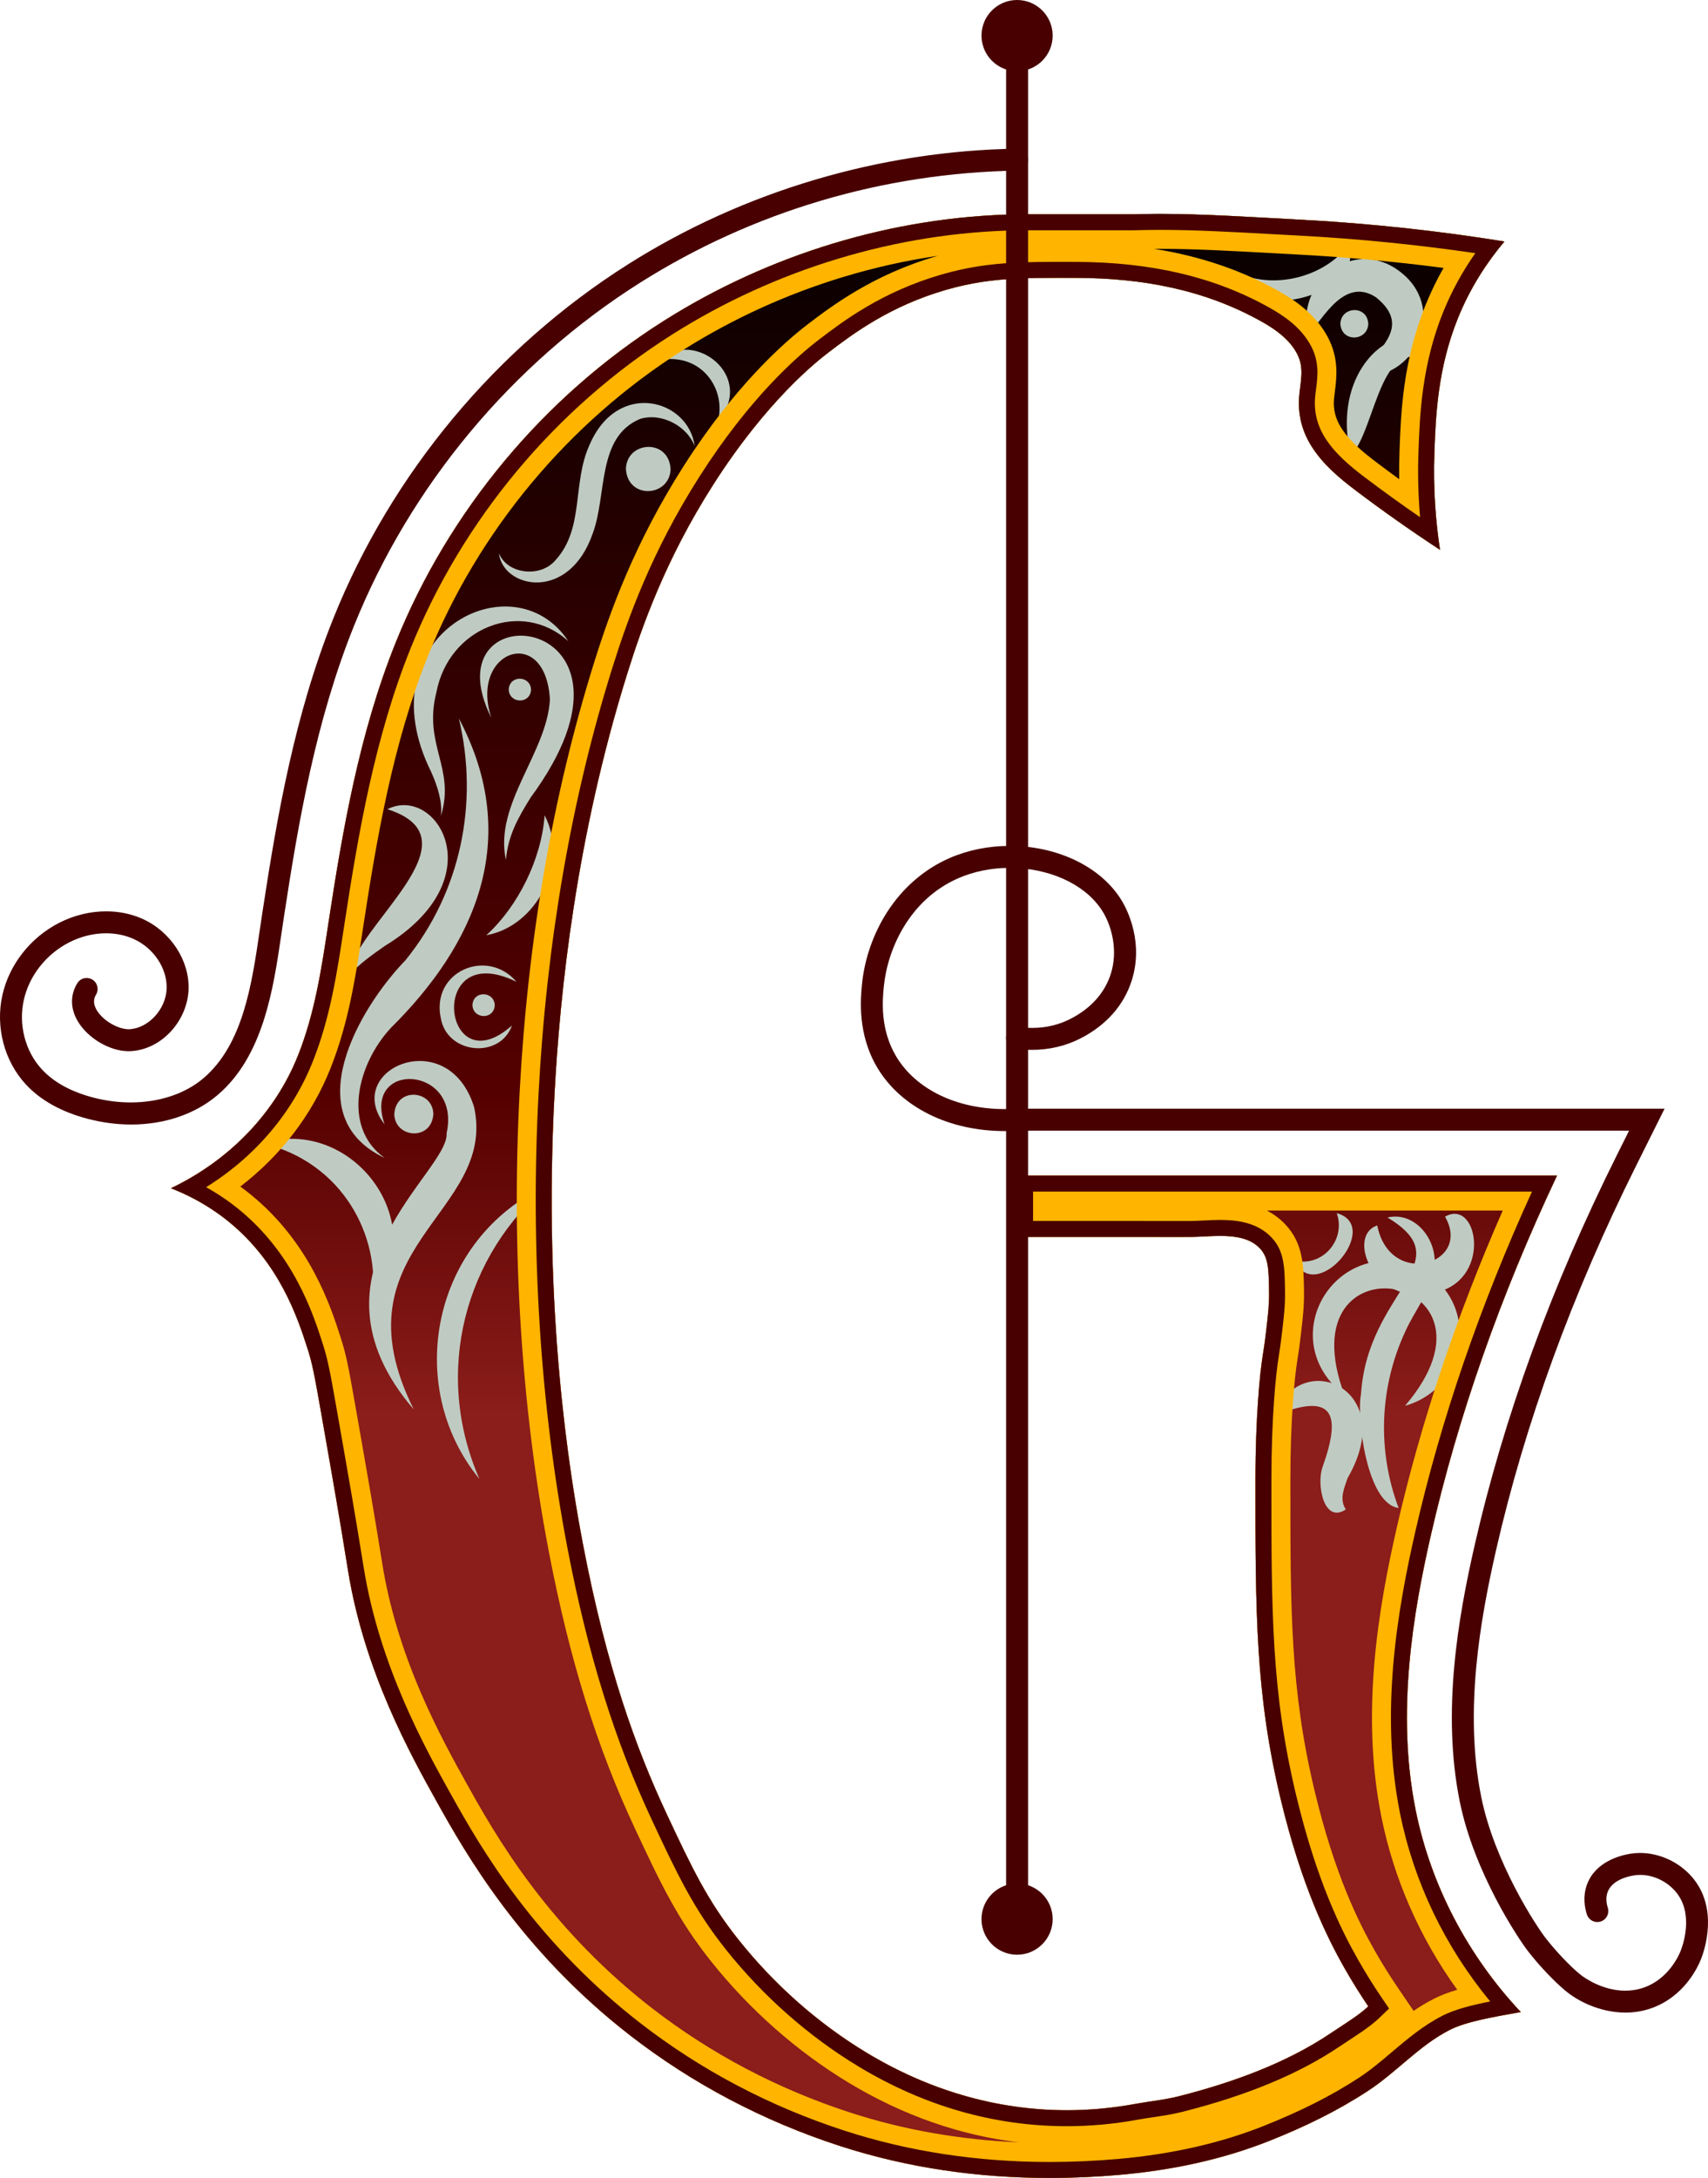 <?xml version="1.0" encoding="iso-8859-1"?>
<!-- Generator: Adobe Illustrator 24.0.1, SVG Export Plug-In . SVG Version: 6.00 Build 0)  -->
<svg version="1.1" xmlns="http://www.w3.org/2000/svg" xmlns:xlink="http://www.w3.org/1999/xlink" x="0px" y="0px"
	 viewBox="0 0 1711.25 2180.773" style="enable-background:new 0 0 1711.25 2180.773;" xml:space="preserve">
<g id="Layer_4">
	<linearGradient id="SVGID_1_" gradientUnits="userSpaceOnUse" x1="865.609" y1="1414.687" x2="865.609" y2="136.345">
		<stop  offset="0" style="stop-color:#8B1D1A"/>
		<stop  offset="0.25" style="stop-color:#550000"/>
		<stop  offset="0.5" style="stop-color:#3A0000"/>
		<stop  offset="0.75" style="stop-color:#1E0000"/>
		<stop  offset="1" style="stop-color:#000000"/>
	</linearGradient>
	<path style="fill:url(#SVGID_1_);" d="M1136.009,214.568c51.24-1.69,106.33,2.22,164.78,5.27c74.89,3.92,144.01,11.89,206.52,21.96
		c-17.81,21.11-34.13,46.26-46.24,75.91c-20.82,50.99-22.6,99.19-23.92,135.16c-1.36,36.83,1.36,69.8,5.6,97.68
		c-28.83-18.89-57.12-38.77-84.98-59.84c-16.56-12.53-32.7-26.28-43.76-43.87c-9.65-15.35-13.91-32.4-12.33-50.42
		c1.32-14.94,5.36-28.03-2.26-42.42c-7.65-14.45-21.64-24.29-35.58-32.09c-57.68-32.3-120.13-43.45-185.53-43.67
		c-22.64-0.08-41.68-0.14-59.29,0.7c-24.57,1.18-46.33,4.12-71.09,11.26c-56.14,16.18-93.38,44.03-117.22,62.2
		c-12.41,9.45-62.07,48.38-116.03,132.77c-47.84,74.83-71.55,142.37-86.12,188.99c-51.53,164.79-67.53,319.32-72.97,421.04
		c-11.63,217.84,15.17,381.6,28.71,452.14c23.41,121.98,52.85,203.3,83.73,269.13c24.83,52.94,40.5,86.34,71.77,125.6
		c35.699,44.821,79.546,83.817,128.629,113.404c82.007,49.433,174.329,68.507,268.523,51.228
		c14.799-2.715,29.487-4.021,44.069-7.722c52.658-13.363,107.376-32.853,152.649-63.419c10.491-7.077,21.502-13.809,30.287-20.677
		c2.511-1.963,4.84-3.937,6.923-5.933c-7.35-10.82-15.53-23.69-23.9-38.4c-17.73-31.17-43-82.42-63.68-168.29
		c-25.55-106.12-25.52-187.98-25.47-321.11c0.03-62.23,4.48-106.6,7.28-123.72c0.25-1.54,2-12.08,3.64-26.38
		c1.77-15.44,2.9-25.25,2.73-37.29c-0.32-22.359-0.49-34.51-9.1-43.67c-16.459-17.511-47.403-11.66-68.696-11.557
		c-16.173,0.078-32.348,0-48.521,0c-42.037,0-84.074,0-126.111,0l-0.032-61.414h540.96c-56.84,120.44-99.32,241.47-126.45,360.34
		c-17.47,76.59-34.97,177.09-15.12,275.22c15.27,75.54,52.62,145.97,105.29,201.97c-28.42,5.06-55.13,9.68-71.22,17.91
		c-30.859,15.784-52.996,42.162-82.017,61.121c-31.213,20.39-63.745,36.045-98.446,49.861
		c-47.562,18.938-98.437,29.499-149.428,34.039c-94.921,8.451-190.321,0.566-281.025-28.823
		c-75.903-24.593-147.57-62.038-210.614-110.998c-109.16-84.78-164.12-181.19-193.77-234.44c-25.65-46.06-72.25-129.74-88.52-230.86
		c-8.64-53.73-14.53-87.25-26.31-154.3c-7.69-43.75-9.55-53.21-14.36-68.18c-10.03-31.24-28.22-85.56-78.94-126.79
		c-11.66-9.48-30.66-22.83-57.81-33.41c58-27.63,104.2-74.87,127.28-132.8c16.71-41.94,23.41-85.92,29.89-128.45l0.74-4.88
		c14.05-92.08,30.82-189.54,67.19-279.96c53.08-131.98,148.55-246.49,268.82-322.46c105.38-66.56,229.29-104.43,353.86-106.61
		c1.06-0.02,2.11-0.04,3.166-0.048C1022.185,214.57,1136.01,214.57,1136.009,214.568z"/>
</g>
<g id="Layer_7">
	<g>
		<path style="fill:#BFCBC2;" d="M414.533,1411.24c-118.102-137.307,35.578-237.548,32.933-276.557
			c14.928-68.241-84.732-73.216-62.112-8.83c-42.997-55.102,63.445-101.568,89.658-17.323
			C498.307,1215.767,333.173,1248.27,414.533,1411.24z"/>
	</g>
	<g>
		<path style="fill:#BFCBC2;" d="M549.447,1186.407c-83.294,70.021-115.987,187.027-69.112,294.511
			C403.692,1387.546,432.761,1239.385,549.447,1186.407z"/>
	</g>
	<g>
		<path style="fill:#BFCBC2;" d="M263.409,1144.885c86.874-27.776,172.033,76.532,109.307,159.524
			C382.443,1236.227,341.639,1163.36,263.409,1144.885z"/>
	</g>
	<g>
		<path style="fill:#BFCBC2;" d="M459.748,719.401c64.625,122.056,14.726,227.776-68.023,309.708
			c-33.529,35.906-49.801,99.374-6.284,130.396c-88.224-41.788-26.407-149.265,20.868-198.116
			C462.136,892.574,479.737,803.169,459.748,719.401z"/>
	</g>
	<g>
		<path style="fill:#BFCBC2;" d="M517.515,983.105c-90.771-44.656-74.429,105.839-4.57,43.685
			c-12.024,33.799-64.769,28.836-71.232-6.967C431.375,972.922,487.888,948.424,517.515,983.105z"/>
	</g>
	<g>
		<path style="fill:#BFCBC2;" d="M349.504,976.624c4.844-49.327,133.144-136.209,38.66-166.356
			c48.647-24.88,108.657,69.113-2.646,136.911C371.728,956.769,359.927,965.365,349.504,976.624z"/>
	</g>
	<g>
		<path style="fill:#BFCBC2;" d="M569.437,642.052c-46.853-42.604-119.753-13.802-132.149,50.857
			c-13.641,53.198,19.329,75.976,4.438,124.18c1.71-13.431-3.045-29.294-9.711-44.131
			C364.03,636.277,513.827,557.891,569.437,642.052z"/>
	</g>
	<g>
		<path style="fill:#BFCBC2;" d="M506.856,861.027c-12.138-55.607,41.466-107.589,44.095-160.766
			c-4.394-76.059-81.11-48.911-58.639,18.631c-65.281-130.339,177.364-107.71,39.246,79.807
			C518.821,819.358,509.233,835.996,506.856,861.027z"/>
	</g>
	<g>
		<path style="fill:#BFCBC2;" d="M545.672,816.393c24.729,47.713-7.76,110.98-58.418,120.043
			C518.897,907.687,542.408,860.507,545.672,816.393z"/>
	</g>
	<g>
		<path style="fill:#BFCBC2;" d="M696.007,446.851c-6.894-19.24-32.224-34.141-54.602-27.419
			c-43.583,17.955-33.142,76.072-47.515,114.601c-23.878,69.325-90.336,55.144-94.018,19.76
			c7.759,20.871,41.601,25.476,56.997,6.743C585.598,528.73,573.164,483.83,590.6,445.6
			C618.636,379.802,690.128,399.741,696.007,446.851z"/>
	</g>
	<g>
		<path style="fill:#BFCBC2;" d="M719.188,421.943c8.679-31.664-15.825-69.171-58.541-61.437
			C694.579,328.587,758.077,376.476,719.188,421.943z"/>
	</g>
	<g>
		<path style="fill:#BFCBC2;" d="M1360.518,377.071c16.528-24.857,56.422-48.629,18.094-79.383
			c-34.974-23.081-57.637,32.039-68.275,35.454c-11.988-53.241,49.414-98.4,95.55-58.525
			C1449.046,311.136,1418.839,381.834,1360.518,377.071z"/>
	</g>
	<g>
		<path style="fill:#BFCBC2;" d="M1441.581,369.523c-58.633-48.577-61.672,59.453-88.225,86.745
			C1328.067,349.828,1431.438,300.292,1441.581,369.523z"/>
	</g>
	<g>
		<path style="fill:#BFCBC2;" d="M1350.154,246.603c21.68,44.434-98.51,80.852-105.221,28.595
			C1280.069,288.733,1326.165,276.796,1350.154,246.603z"/>
	</g>
	<g>
		<path style="fill:#BFCBC2;" d="M1407.698,1407.653c113.675-133.206-121.682-174.49-60.634-10.744
			c-66.146-51.036-19.619-144.834,54.932-133.541C1483.334,1282.174,1480.232,1386.856,1407.698,1407.653z"/>
	</g>
	<g>
		<path style="fill:#BFCBC2;" d="M1447.768,1218.254c32.616-18.681,46.746,60.021-5.859,74.98
			c-62.721,19.986-94.83-55.26-62.036-66.194C1392.531,1290.805,1475.465,1265.996,1447.768,1218.254z"/>
	</g>
	<g>
		<path style="fill:#BFCBC2;" d="M1339.272,1214.718c46.444,12.806-21.136,93.061-42.213,47.594
			C1325.823,1268.847,1348.634,1240.751,1339.272,1214.718z"/>
	</g>
	<g>
		<path style="fill:#BFCBC2;" d="M1348.355,1511.42c-22.367,14.885-29.571-25.853-23.186-42.811
			c19.622-55.019,9.473-74.328-47.989-51.296c24.665-68.901,125.692-28.002,72.977,62.682
			C1347.124,1489.405,1341.41,1500.67,1348.355,1511.42z"/>
	</g>
	<g>
		<path style="fill:#BFCBC2;" d="M1401.272,1509.923c-32.027-4.048-42.301-90.729-37.678-114.029
			c6.759-104.104,101.684-131.736,26.496-176.803c28.797-6.785,52.658,25.097,46.367,53.579
			c-3.465,20.633-19.612,40.836-27.991,59.448C1381.714,1388.951,1379.838,1452.995,1401.272,1509.923z"/>
	</g>
	<path style="fill:#BFCBC2;" d="M671.855,469.599c-1.864-30.948-44.068-28.019-44.738,0
		C628.982,500.547,671.185,497.619,671.855,469.599z"/>
	<path style="fill:#BFCBC2;" d="M1370.884,324.201c-1.061-18.995-27.346-17.57-27.961,0.001
		C1343.984,343.197,1370.269,341.771,1370.884,324.201z"/>
	<path style="fill:#BFCBC2;" d="M395.04,1115.502c1.771-27.23,38.553-24.319,39.145,0
		C432.414,1142.732,395.632,1139.821,395.04,1115.502z"/>
	<path style="fill:#BFCBC2;" d="M473.331,1006.454c0.738-14.826,21.664-14.264,22.369,0.001
		C494.962,1021.28,474.036,1020.718,473.331,1006.454z"/>
	<path style="fill:#BFCBC2;" d="M509.68,690.492c0.738-14.826,21.664-14.264,22.369,0.001
		C531.311,705.319,510.386,704.756,509.68,690.492z"/>
</g>
<g id="Layer_5">
	<g>
		<g>
			<path style="fill:#FFB400;" d="M1162.003,249.159c34.248,0,70.383,1.991,108.639,4.098c9.231,0.508,18.776,1.034,28.317,1.532
				c49.102,2.57,98.451,7.088,147.324,13.476c-6.672,11.728-12.556,23.818-17.618,36.211
				c-23.178,56.766-25.094,108.981-26.493,147.099c-0.347,9.391-0.452,18.812-0.317,28.241c-7.746-5.625-15.408-11.303-22.968-17.02
				c-13.375-10.12-26.902-21.315-35.247-34.587c-5.678-9.031-7.998-18.43-7.097-28.712c0.204-2.306,0.521-4.783,0.856-7.406
				c1.79-13.99,4.241-33.151-7.048-54.47c-12.544-23.694-34.214-37.748-49.412-46.252c-37.399-20.943-78.568-34.923-124.564-42.192
				c1.859-0.012,3.735-0.019,5.625-0.019H1162.003 M939.76,256.131c-0.507,0.144-1.015,0.289-1.524,0.436
				c-63.569,18.321-105.967,50.634-128.731,67.985c-24.507,18.662-73.245,61.894-124.315,141.763
				c-49.149,76.878-73.935,145.878-90.036,197.397c-41.254,131.93-66.325,276.473-74.515,429.62
				c-8.417,157.659,1.711,316.933,29.288,460.603c20.647,107.585,48.106,195.73,86.415,277.396
				c25.433,54.227,42.236,90.051,76.08,132.543c38.513,48.354,86.211,90.393,137.937,121.574
				c54.182,32.66,111.3,52.641,170.345,59.655c-58.971-2.57-115.477-12.51-168.354-29.642
				c-73.194-23.715-140.462-59.159-199.933-105.344c-44.888-34.863-85.327-76.055-120.194-122.433
				c-30.885-41.082-51.906-78.834-64.467-101.393c-12.667-22.746-30.015-53.899-46.197-91.569
				c-18.862-43.907-31.763-86.913-38.345-127.819c-8.671-53.921-14.581-87.561-26.355-154.579l-0.039-0.223
				c-7.968-45.334-10.009-55.709-15.507-72.82c-9.862-30.717-30.384-94.636-90.185-143.248c-3.37-2.74-6.818-5.391-10.341-7.951
				c40.51-31.074,71.713-71.63,90.246-118.147c18.191-45.658,25.198-91.647,31.98-136.157l0.735-4.848
				c13.736-90.025,30.075-185.197,65.063-272.18C479.165,531.546,569.74,422.898,683.85,350.819
				c49.981-31.569,104.208-56.311,161.174-73.538C876.269,267.833,907.936,260.769,939.76,256.131 M1505.584,1212.118
				c-46.613,106.196-82.269,212.794-106.179,317.556c-18.248,80.001-36.478,185.255-15.302,289.938
				c12.553,62.099,38.489,120.896,75.909,172.753c-8.601,2.536-16.51,5.471-23.471,9.032c-7.236,3.701-13.942,7.776-20.275,12.078
				l-16.435-24.194c-7.861-11.572-15.408-23.698-22.429-36.038c-16.186-28.455-40.023-75.914-60.075-159.178
				c-24.577-102.078-24.547-181.433-24.498-312.9c0.029-60.473,4.301-102.681,6.828-118.129l0.034-0.21
				c1.395-8.549,2.755-18.419,3.83-27.792l0.018-0.161c1.821-15.886,3.137-27.364,2.935-41.647
				c-0.369-25.788-0.688-48.059-18.593-67.109c-5.72-6.085-12.019-10.623-18.531-14H1505.584 M1161.996,214.16
				c-8.766,0-17.433,0.126-25.987,0.408c0.001,0.002-113.823,0.002-113.823,0.002c-1.056,0.008-2.106,0.028-3.167,0.048
				c-124.57,2.18-248.48,40.05-353.86,106.61c-120.27,75.97-215.74,190.48-268.82,322.46c-36.37,90.42-53.14,187.88-67.19,279.96
				l-0.74,4.88c-6.48,42.53-13.18,86.51-29.89,128.45c-23.08,57.93-69.28,105.17-127.28,132.8c27.15,10.58,46.15,23.93,57.81,33.41
				c50.72,41.23,68.91,95.55,78.94,126.79c4.81,14.97,6.67,24.43,14.36,68.18c11.78,67.05,17.67,100.57,26.31,154.3
				c16.27,101.12,62.87,184.8,88.52,230.86c29.65,53.25,84.61,149.66,193.77,234.44c63.043,48.96,134.71,86.404,210.614,110.998
				c68.133,22.076,138.908,32.018,210.147,32.018c23.6,0,47.257-1.092,70.878-3.195c50.991-4.541,101.866-15.101,149.428-34.039
				c34.701-13.817,67.233-29.471,98.446-49.861c29.021-18.958,51.158-45.336,82.017-61.121c16.09-8.23,42.8-12.85,71.22-17.91
				c-52.67-56-90.02-126.43-105.29-201.97c-19.85-98.13-2.35-198.63,15.12-275.22c27.13-118.87,69.61-239.9,126.45-360.34h-540.96
				l0.032,61.414c42.037,0,84.074,0,126.111,0c10.782,0,21.565,0.035,32.348,0.035c5.391,0,10.783-0.009,16.174-0.035
				c8.596-0.042,18.764-1.02,28.917-1.02c14.998,0,29.964,2.135,39.779,12.576c8.61,9.16,8.78,21.31,9.1,43.67
				c0.17,12.04-0.96,21.85-2.73,37.29c-1.64,14.3-3.39,24.84-3.64,26.38c-2.8,17.12-7.25,61.49-7.28,123.72
				c-0.05,133.13-0.08,214.99,25.47,321.11c20.68,85.87,45.95,137.12,63.68,168.29c8.37,14.71,16.55,27.58,23.9,38.4
				c-2.083,1.996-4.412,3.97-6.923,5.933c-8.784,6.867-19.796,13.6-30.287,20.677c-45.273,30.566-99.99,50.056-152.649,63.419
				c-14.582,3.701-29.27,5.007-44.069,7.722c-22.847,4.191-45.571,6.243-68.077,6.243c-70.283,0-138.33-20.028-200.446-57.47
				c-49.083-29.587-92.93-68.583-128.629-113.404c-31.27-39.26-46.94-72.66-71.77-125.6c-30.88-65.83-60.32-147.15-83.73-269.13
				c-13.54-70.54-40.34-234.3-28.71-452.14c5.44-101.72,21.44-256.25,72.97-421.04c14.57-46.62,38.28-114.16,86.12-188.99
				c53.96-84.39,103.62-123.32,116.03-132.77c23.84-18.17,61.08-46.02,117.22-62.2c24.76-7.14,46.52-10.08,71.09-11.26
				c12.686-0.605,26.112-0.743,41.094-0.743c5.815,0,11.866,0.021,18.196,0.043c65.4,0.22,127.85,11.37,185.53,43.67
				c13.94,7.8,27.93,17.64,35.58,32.09c7.62,14.39,3.58,27.48,2.26,42.42c-1.58,18.02,2.68,35.07,12.33,50.42
				c11.06,17.59,27.2,31.34,43.76,43.87c27.86,21.07,56.15,40.95,84.98,59.84c-4.24-27.88-6.96-60.85-5.6-97.68
				c1.32-35.97,3.1-84.17,23.92-135.16c12.11-29.65,28.43-54.8,46.24-75.91c-62.51-10.07-131.63-18.04-206.52-21.96
				C1252.096,217.297,1205.742,214.159,1161.996,214.16L1161.996,214.16z"/>
		</g>
	</g>
</g>
<g id="Layer_6">
	<g>
		<g>
			<path style="fill:#480000;" d="M1019.021,64.8c-16.073,0-29.15-13.077-29.15-29.15s13.077-29.15,29.15-29.15
				s29.149,13.077,29.149,29.15S1035.094,64.8,1019.021,64.8z"/>
			<path style="fill:#480000;" d="M1019.02,13c12.489,0,22.65,10.161,22.65,22.65s-10.161,22.65-22.65,22.65
				c-12.489,0-22.65-10.161-22.65-22.65S1006.531,13,1019.02,13 M1019.02,0c-19.689,0-35.65,15.961-35.65,35.65
				s15.961,35.65,35.65,35.65c19.689,0,35.65-15.961,35.65-35.65S1038.709,0,1019.02,0L1019.02,0z"/>
		</g>
	</g>
	<g>
		<g>
			<path style="fill:#480000;" d="M1019.019,1950.747c-16.073,0-29.15-13.076-29.15-29.149s13.077-29.15,29.15-29.15
				c16.074,0,29.15,13.077,29.15,29.15S1035.093,1950.747,1019.019,1950.747z"/>
			<path style="fill:#480000;" d="M1019.019,1898.948c12.489,0,22.65,10.161,22.65,22.65s-10.161,22.65-22.65,22.65
				s-22.65-10.161-22.65-22.65S1006.53,1898.948,1019.019,1898.948 M1019.019,1885.948c-19.69,0-35.65,15.96-35.65,35.65
				c0,19.69,15.96,35.65,35.65,35.65c19.69,0,35.65-15.96,35.65-35.65C1054.669,1901.908,1038.709,1885.948,1019.019,1885.948
				L1019.019,1885.948z"/>
		</g>
	</g>
	<g>
		<g>
			<rect x="1014.519" y="42.148" style="fill:#480000;" width="9" height="1872.95"/>
			<polygon style="fill:#480000;" points="1030.019,35.648 1008.019,35.648 1008.019,1921.598 1030.019,1921.598 1030.019,35.648 
							"/>
		</g>
	</g>
	<g>
		<g>
			<path style="fill:#480000;" d="M1162,230.16c34.774,0,71.168,2.005,109.698,4.128c9.214,0.507,18.741,1.032,28.255,1.529
				c59.442,3.111,119.25,9.049,178.159,17.68c-12.875,18.347-23.548,37.823-31.856,58.164
				c-21.905,53.646-23.75,103.916-25.096,140.618c-0.804,21.786-0.264,43.733,1.607,65.583
				c-18.855-12.968-37.379-26.326-55.343-39.912c-14.814-11.209-29.897-23.768-39.868-39.627
				c-7.855-12.494-11.198-26.123-9.938-40.496c0.237-2.676,0.576-5.333,0.936-8.145c1.63-12.737,3.477-27.174-4.993-43.169
				c-10.079-19.039-27.69-30.612-41.903-38.564c-54.472-30.503-117.699-45.455-193.291-45.709
				c-6.353-0.022-12.424-0.043-18.259-0.043c-12.799,0-27.78,0.091-41.855,0.761c-28.259,1.358-50.615,4.907-74.753,11.868
				c-60.146,17.335-99.171,47.078-122.482,64.845c-23.506,17.9-70.33,59.485-119.817,136.881
				c-47.936,74.98-72.161,142.441-87.91,192.833c-40.783,130.42-65.571,273.397-73.676,424.962
				c-8.336,156.143,1.683,313.829,28.974,456.009c20.342,105.992,47.338,192.711,84.958,272.908
				c24.862,53.009,41.287,88.029,73.741,128.774c37.12,46.606,83.071,87.112,132.884,117.138
				c65.792,39.659,136.01,59.767,208.706,59.767c23.557,0,47.433-2.189,70.964-6.505c5.155-0.946,10.268-1.708,15.682-2.514
				c9.543-1.422,19.412-2.893,29.436-5.437c65.121-16.525,116.694-38.005,157.661-65.663c3.063-2.067,6.257-4.159,9.346-6.182
				c7.461-4.886,15.176-9.939,21.847-15.154c3.1-2.423,5.763-4.709,8.14-6.988l9.763-9.356l-7.599-11.186
				c-8.141-11.985-15.956-24.541-23.227-37.32c-16.756-29.457-41.416-78.519-62.032-164.125
				c-25.106-104.274-25.076-184.479-25.026-317.357c0.03-61.688,4.458-105.175,7.073-121.164l0.037-0.225
				c1.348-8.262,2.664-17.813,3.706-26.897l0.018-0.159c1.805-15.749,2.998-26.153,2.814-39.213
				c-0.351-24.502-0.583-40.689-13.439-54.368c-14.844-15.792-36.465-17.618-51.437-17.618c-5.823,0-11.419,0.287-16.83,0.565
				c-4.383,0.225-8.523,0.438-12.165,0.455c-4.836,0.023-10.101,0.035-16.096,0.035c-5.383,0-10.766-0.009-16.148-0.018
				c-5.4-0.009-10.8-0.018-16.199-0.018h-110.119l-0.015-29.413h499.883c-52.019,113.906-91.337,228.426-116.98,340.782
				c-17.825,78.145-35.661,180.813-15.203,281.949c13.892,68.721,44.923,133.24,90.292,188.181
				c-18.689,3.715-35.481,7.97-47.824,14.284c-19.412,9.929-35.297,23.384-50.66,36.395c-10.975,9.296-21.341,18.075-32.821,25.575
				c-27.604,18.033-57.987,33.409-95.615,48.392c-43.065,17.147-91.826,28.239-144.928,32.967
				c-23.339,2.078-46.709,3.132-69.459,3.132c-72.196,0-141.241-10.51-205.216-31.239
				c-75.295-24.396-144.513-60.872-205.731-108.413c-46.219-35.897-87.847-78.297-123.726-126.022
				c-29.219-38.865-49.326-73.837-65.879-103.566c-24.771-44.482-70.879-127.279-86.701-225.615
				c-8.649-53.787-14.551-87.383-26.311-154.314l-0.038-0.216c-7.78-44.261-9.752-54.327-14.884-70.301
				c-9.302-28.973-28.658-89.261-84.081-134.313c-10.133-8.239-21.044-15.613-32.631-22.064
				c48.912-30.408,86.307-74.195,106.871-125.81c17.386-43.637,24.227-88.533,30.846-131.973l0.738-4.865
				c13.905-91.128,30.471-187.533,66.218-276.403c51.831-128.875,145.063-240.71,262.52-314.903
				c51.427-32.482,107.218-57.938,165.821-75.66c59.004-17.843,119.488-27.425,179.797-28.48l0.111-0.002
				c0.948-0.018,1.886-0.036,2.831-0.043l56.834,0l39.127-0.001l12.895,0l3.614,0c0.449,0,1.065,0,1.802-0.045l0.001,0.035
				c8.04-0.265,16.605-0.399,25.461-0.399H1162 M1161.994,214.159c-8.766,0-17.431,0.126-25.985,0.408
				c0.001,0.002-113.824,0.002-113.824,0.002c-1.056,0.008-2.106,0.028-3.166,0.048c-124.57,2.18-248.48,40.05-353.86,106.61
				c-120.27,75.97-215.74,190.48-268.82,322.46c-36.37,90.42-53.14,187.88-67.19,279.96l-0.74,4.88
				c-6.48,42.53-13.18,86.51-29.89,128.45c-23.08,57.93-69.28,105.17-127.28,132.8c27.15,10.58,46.15,23.93,57.81,33.41
				c50.72,41.23,68.91,95.55,78.94,126.79c4.81,14.97,6.67,24.43,14.36,68.18c11.78,67.05,17.67,100.57,26.31,154.3
				c16.27,101.12,62.87,184.8,88.52,230.86c29.65,53.25,84.61,149.66,193.77,234.44c63.043,48.96,134.71,86.405,210.614,110.998
				c68.133,22.076,138.908,32.017,210.147,32.017c23.6,0,47.258-1.092,70.878-3.195c50.991-4.54,101.867-15.101,149.428-34.039
				c34.701-13.817,67.233-29.471,98.446-49.861c29.021-18.958,51.158-45.337,82.017-61.121c16.09-8.23,42.8-12.85,71.22-17.91
				c-52.67-56-90.02-126.43-105.29-201.97c-19.85-98.13-2.35-198.63,15.12-275.22c27.13-118.87,69.61-239.9,126.45-360.34h-540.96
				l0.032,61.413c42.037,0,84.074,0,126.111,0c10.782,0,21.565,0.035,32.348,0.035c5.391,0,10.783-0.009,16.174-0.035
				c8.596-0.042,18.764-1.02,28.917-1.02c14.999,0,29.964,2.135,39.779,12.576c8.61,9.16,8.78,21.31,9.1,43.67
				c0.17,12.04-0.96,21.85-2.73,37.29c-1.64,14.3-3.39,24.84-3.64,26.38c-2.8,17.12-7.25,61.49-7.28,123.72
				c-0.05,133.13-0.08,214.99,25.47,321.11c20.68,85.87,45.95,137.12,63.68,168.29c8.37,14.71,16.55,27.58,23.9,38.4
				c-2.083,1.996-4.412,3.97-6.923,5.934c-8.784,6.867-19.796,13.6-30.287,20.677c-45.273,30.566-99.991,50.056-152.649,63.419
				c-14.583,3.701-29.27,5.007-44.07,7.722c-22.847,4.191-45.571,6.243-68.077,6.243c-70.283,0-138.33-20.028-200.446-57.47
				c-49.083-29.587-92.93-68.583-128.629-113.404c-31.27-39.26-46.94-72.66-71.77-125.6c-30.88-65.83-60.32-147.15-83.73-269.13
				c-13.54-70.54-40.34-234.3-28.71-452.14c5.44-101.72,21.44-256.25,72.97-421.04c14.57-46.62,38.28-114.16,86.12-188.99
				c53.96-84.39,103.62-123.32,116.03-132.77c23.84-18.17,61.08-46.02,117.22-62.2c24.76-7.14,46.52-10.08,71.09-11.26
				c12.684-0.605,26.109-0.743,41.088-0.743c5.817,0,11.869,0.021,18.202,0.043c65.4,0.22,127.85,11.37,185.53,43.67
				c13.94,7.8,27.93,17.64,35.58,32.09c7.62,14.39,3.58,27.48,2.26,42.42c-1.58,18.02,2.68,35.07,12.33,50.42
				c11.06,17.59,27.2,31.34,43.76,43.87c27.86,21.07,56.15,40.95,84.98,59.84c-4.24-27.88-6.96-60.85-5.6-97.68
				c1.32-35.97,3.1-84.17,23.92-135.16c12.11-29.65,28.43-54.8,46.24-75.91c-62.51-10.07-131.63-18.04-206.52-21.96
				C1252.096,217.297,1205.74,214.159,1161.994,214.159L1161.994,214.159z"/>
		</g>
	</g>
	<g>
		<g>
			<path style="fill:#480000;" d="M131.461,1119.479c-13.64,0.001-27.542-1.8-41.321-5.352
				c-25.42-6.552-45.452-17.592-59.538-32.813c-20.148-21.771-28.521-53.775-21.852-83.521
				c6.449-28.767,26.461-54.188,53.534-68.003c13.814-7.049,29.044-10.775,44.043-10.775c12.054,0,23.399,2.339,33.719,6.951
				c25.828,11.543,43.264,38.032,42.401,64.417c-0.437,13.354-6.109,27.009-15.563,37.461
				c-9.826,10.864-22.581,17.317-35.913,18.171c-0.673,0.042-1.374,0.063-2.076,0.063c-16.312,0.002-36.13-11.597-45.119-26.404
				c-6.557-10.803-6.84-21.782-0.817-31.751c0.823-1.362,2.266-2.175,3.861-2.175c0.823,0,1.603,0.219,2.317,0.65
				c1.029,0.621,1.754,1.606,2.042,2.773c0.288,1.167,0.104,2.377-0.518,3.405c-5.28,8.736-2.475,17.018,0.808,22.427
				c8.277,13.635,25.872,22.075,37.427,22.075c0.509,0,1.005-0.016,1.493-0.046c22.561-1.444,42.278-22.941,43.063-46.943
				c0.747-22.827-14.5-45.817-37.078-55.907c-9.198-4.111-19.314-6.196-30.065-6.196c-13.537,0-27.345,3.396-39.934,9.82
				c-24.714,12.611-42.973,35.772-48.843,61.956c-6.031,26.9,1.509,55.808,19.677,75.44c12.892,13.933,31.457,24.097,55.178,30.21
				c12.737,3.283,25.703,4.948,38.539,4.948c30.098,0,57.422-9.104,76.94-25.638c41.63-35.264,50.673-96.896,58.652-151.273
				c0.705-4.802,1.389-9.465,2.084-14.029l0.739-4.895c14.589-95.574,32.079-196.965,70.865-293.417
				c57.789-143.667,161.717-268.335,292.641-351.036c57.12-36.075,119.431-64.258,185.201-83.766
				c65.553-19.442,133.146-29.855,200.9-30.949c2.517,0,4.532,1.986,4.572,4.427c0.02,1.202-0.43,2.339-1.267,3.203
				c-0.836,0.863-1.958,1.35-3.161,1.369c-135.619,2.188-267.519,41.376-381.439,113.325
				c-129.338,81.7-232.009,204.857-289.098,346.785c-38.426,95.557-55.807,196.355-70.316,291.41l-0.739,4.893
				c-0.689,4.524-1.367,9.141-2.055,13.831l-0.022,0.154c-7.804,53.186-17.516,119.375-61.739,156.835
				C192.452,1109.574,163.251,1119.478,131.461,1119.479L131.461,1119.479z"/>
			<path style="fill:#480000;" d="M1019.027,148.858c-0.062,0-0.123,0-0.185,0.001c-68.345,1.103-136.523,11.606-202.643,31.216
				C749.857,199.752,687,228.183,629.375,264.578c-132.069,83.424-236.906,209.181-295.201,354.106
				c-39.044,97.095-56.612,198.9-71.261,294.872l-0.738,4.886c-0.7,4.595-1.389,9.292-2.089,14.063
				c-7.812,53.239-16.665,113.581-56.422,147.258c-18.578,15.737-44.685,24.098-72.739,24.098c-12.092,0-24.552-1.555-36.917-4.742
				c-22.494-5.797-39.999-15.329-52.03-28.331c-16.738-18.087-23.675-44.758-18.105-69.604
				c5.452-24.317,22.444-45.846,45.455-57.588c11.853-6.049,24.639-9.11,36.979-9.11c9.629,0,18.989,1.865,27.413,5.631
				c20.23,9.041,33.896,29.502,33.234,49.759c-0.668,20.447-17.946,39.451-36.974,40.669c-0.354,0.022-0.715,0.033-1.085,0.033
				c-9.838,0-25.095-7.786-31.87-18.948c-5.153-8.489-1.878-13.911-0.801-15.692c3.142-5.199,1.473-11.962-3.726-15.104
				c-1.78-1.075-3.741-1.587-5.679-1.587c-3.725,0-7.358,1.893-9.425,5.314c-7.25,11.999-6.957,25.666,0.824,38.485
				c10.3,16.968,32.126,29.532,50.675,29.532c0.836,0,1.669-0.026,2.491-0.078c15.031-0.962,29.35-8.17,40.318-20.297
				c10.47-11.575,16.754-26.741,17.24-41.608c0.947-28.954-18.07-57.972-46.245-70.563c-11.245-5.026-23.667-7.517-36.372-7.517
				c-15.805,0-32.046,3.856-46.998,11.486C30.553,938.683,9.274,965.738,2.407,996.37c-7.13,31.801,1.846,66.041,23.424,89.358
				c14.946,16.151,36.036,27.824,62.686,34.692c14.471,3.73,28.916,5.558,42.933,5.558c0.003,0,0.008,0,0.011,0
				c33.032-0.001,63.656-10.146,86.422-29.43c46.098-39.048,56.007-106.585,63.969-160.851c0.694-4.731,1.377-9.388,2.074-13.958
				l0.737-4.882c14.452-94.678,31.756-195.055,69.921-289.965c56.584-140.671,158.345-262.738,286.539-343.715
				c112.911-71.312,243.647-110.153,378.073-112.322c6.075-0.098,10.919-5.101,10.821-11.176
				C1029.92,153.668,1025.022,148.858,1019.027,148.858L1019.027,148.858z"/>
		</g>
	</g>
	<g>
		<g>
			<path style="fill:#480000;" d="M1628.575,2008.694c-18.205,0.001-37.989-6.698-52.924-17.919
				c-8.745-6.573-22.197-20.01-33.473-33.435c-0.486-0.58-2.961-3.546-5.367-6.598c-10.783-13.688-53.919-78.975-67.933-148.272
				c-17.9-88.51-1.459-181.996,14.863-253.554c29.248-128.209,77.018-259.188,141.981-389.299l16.971-34h-623.526l-0.207,0.014
				c-4.134,0.265-8.301,0.398-12.385,0.398c-53.718,0.003-99.278-22.451-121.875-60.064c-19.16-31.883-15.915-65.955-14.693-78.782
				l0.08-0.843c2.295-24.112,10.839-48.743,24.059-69.357c14.985-23.366,35.632-41.274,59.71-51.79
				c17.514-7.647,37.482-11.689,57.744-11.689c2.533,0,5.104,0.063,7.639,0.188c43.802,2.139,81.997,22.257,99.683,52.503
				c4.88,8.34,19.933,38.284,8.797,73.527c-7.343,23.229-24.077,42.036-48.393,54.387c-13.882,7.041-29.154,10.611-45.389,10.612
				c-5.126,0-10.356-0.37-15.545-1.1c-1.191-0.167-2.245-0.788-2.968-1.748c-0.723-0.96-1.029-2.144-0.862-3.334
				c0.311-2.21,2.218-3.876,4.438-3.876c0.212,0,0.428,0.016,0.642,0.046c4.914,0.69,9.814,1.04,14.568,1.04
				c14.588,0,28.397-3.253,41.042-9.667c22.112-11.229,37.287-28.198,43.885-49.073c7.96-25.194,1.095-50.752-7.984-66.271
				c-16.168-27.65-51.557-46.065-92.355-48.058c-2.396-0.118-4.826-0.178-7.22-0.178c-19.017,0-37.731,3.782-54.12,10.938
				c-52.05,22.73-74.77,75.479-78.411,113.743l-0.081,0.85c-1.253,13.152-4.188,43.951,13.448,73.296
				c20.953,34.878,63.608,55.701,114.102,55.701c3.989,0,8.056-0.134,12.092-0.397l0.515-0.017h638.12l-23.469,47.021
				c-64.645,129.467-112.171,259.768-141.259,387.28c-16.122,70.678-32.377,162.94-14.817,249.767
				c13.526,66.888,56.314,131.963,66.182,144.487c2.397,3.043,4.901,6.036,5.179,6.368c10.721,12.764,23.874,25.934,31.998,32.039
				c3.599,2.705,22.794,16.199,47.282,16.199c7.242,0,14.317-1.205,21.031-3.582c27.138-9.609,38.49-35.262,40.49-40.307
				c2.671-6.739,14.915-41.6-6.282-66.23c-10.138-11.778-25.18-18.811-40.239-18.811c-2.454,0-4.903,0.19-7.278,0.567
				c-7.588,1.207-25.841,5.652-31.479,20.826c-2.8,7.534-1.509,14.989,0.066,19.917c0.367,1.146,0.266,2.364-0.285,3.433
				c-0.55,1.068-1.483,1.857-2.629,2.224c-0.45,0.145-0.913,0.218-1.375,0.218c-1.962,0-3.683-1.259-4.281-3.132
				c-2.01-6.279-3.629-15.851,0.067-25.794c7.291-19.623,29.354-25.124,38.5-26.579c2.774-0.441,5.641-0.665,8.52-0.665
				c17.761,0,35.419,8.196,47.235,21.926c24.574,28.555,10.831,67.834,7.827,75.418c-3.164,7.977-15.822,34.839-45.854,45.474
				C1644.856,2007.343,1636.848,2008.694,1628.575,2008.694L1628.575,2008.694z"/>
			<path style="fill:#480000;" d="M1011.603,847.005c-21.192,0-41.908,4.182-60.346,12.232c-25.26,11.031-46.9,29.786-62.581,54.237
				c-13.769,21.469-22.667,47.125-25.058,72.25l-0.08,0.84c-1.277,13.41-4.672,49.03,15.592,82.749
				c23.819,39.648,71.883,63.217,127.436,63.217c0.003,0,0.007,0,0.01,0c4.223,0,8.498-0.137,12.8-0.412h612.809l-12.277,24.597
				c-65.194,130.571-113.14,262.04-142.503,390.757c-16.468,72.192-33.043,166.564-14.897,256.287
				c14.27,70.563,58.212,137.061,69.199,151.008c2.679,3.398,5.379,6.617,5.494,6.755c11.563,13.767,25.445,27.61,34.546,34.45
				c13.371,10.047,34.275,19.224,56.828,19.223c8.526,0,17.292-1.313,25.971-4.386c32.614-11.55,46.306-40.581,49.727-49.207
				c3.246-8.194,18.072-50.659-8.943-82.052c-13.122-15.246-32.817-24.186-52.162-24.185c-3.199,0-6.392,0.245-9.54,0.746
				c-10.274,1.634-35.088,7.899-43.572,30.733c-4.343,11.684-2.487,22.784-0.166,30.039c1.494,4.672,5.818,7.651,10.473,7.651
				c1.11,0,2.24-0.17,3.355-0.526c5.786-1.851,8.977-8.042,7.125-13.828c-1.264-3.951-2.318-9.878-0.165-15.673
				c4.444-11.962,19.946-15.643,26.405-16.67c2.065-0.328,4.156-0.488,6.259-0.488c13,0.001,26.337,6.123,35.312,16.551
				c18.756,21.794,7.594,53.47,5.167,59.595c-1.818,4.586-12.132,27.904-36.618,36.575c-6.47,2.291-12.825,3.209-18.861,3.209
				c-22.735,0-40.91-13.042-43.377-14.896c-7.773-5.842-20.487-18.595-30.915-31.011c-0.025-0.03-2.602-3.102-5.062-6.223
				c-9.676-12.282-51.642-76.112-64.916-141.753c-17.313-85.611-1.194-176.989,14.783-247.033
				c28.974-127.009,76.324-256.817,140.737-385.823l28.162-56.423h-648.734l-0.724,0.023c-3.966,0.262-7.894,0.391-11.777,0.391
				c-47.8,0-88.72-19.575-108.531-52.55c-16.534-27.511-13.741-56.816-12.549-69.331l0.081-0.851
				c3.474-36.507,25.081-86.802,74.541-108.401c15.667-6.84,33.345-10.395,51.518-10.395c2.293,0,4.597,0.057,6.903,0.171
				c38.63,1.887,71.989,19.071,87.062,44.848c8.375,14.315,14.716,37.865,7.396,61.03c-6.061,19.172-20.111,34.815-40.628,45.235
				c-11.762,5.966-24.53,8.964-38.102,8.964c-4.468,0-9.026-0.325-13.661-0.976c-0.521-0.073-1.038-0.109-1.549-0.109
				c-5.395,0-10.102,3.975-10.875,9.47c-0.846,6.016,3.345,11.578,9.361,12.424c5.526,0.777,11.019,1.163,16.45,1.163
				c17.102,0,33.567-3.828,48.332-11.317c25.907-13.158,43.767-33.292,51.647-58.224c11.942-37.793-4.164-69.846-9.383-78.767
				c-18.782-32.121-59.007-53.469-104.974-55.714C1016.903,847.07,1014.249,847.005,1011.603,847.005L1011.603,847.005z"/>
		</g>
	</g>
</g>
</svg>
